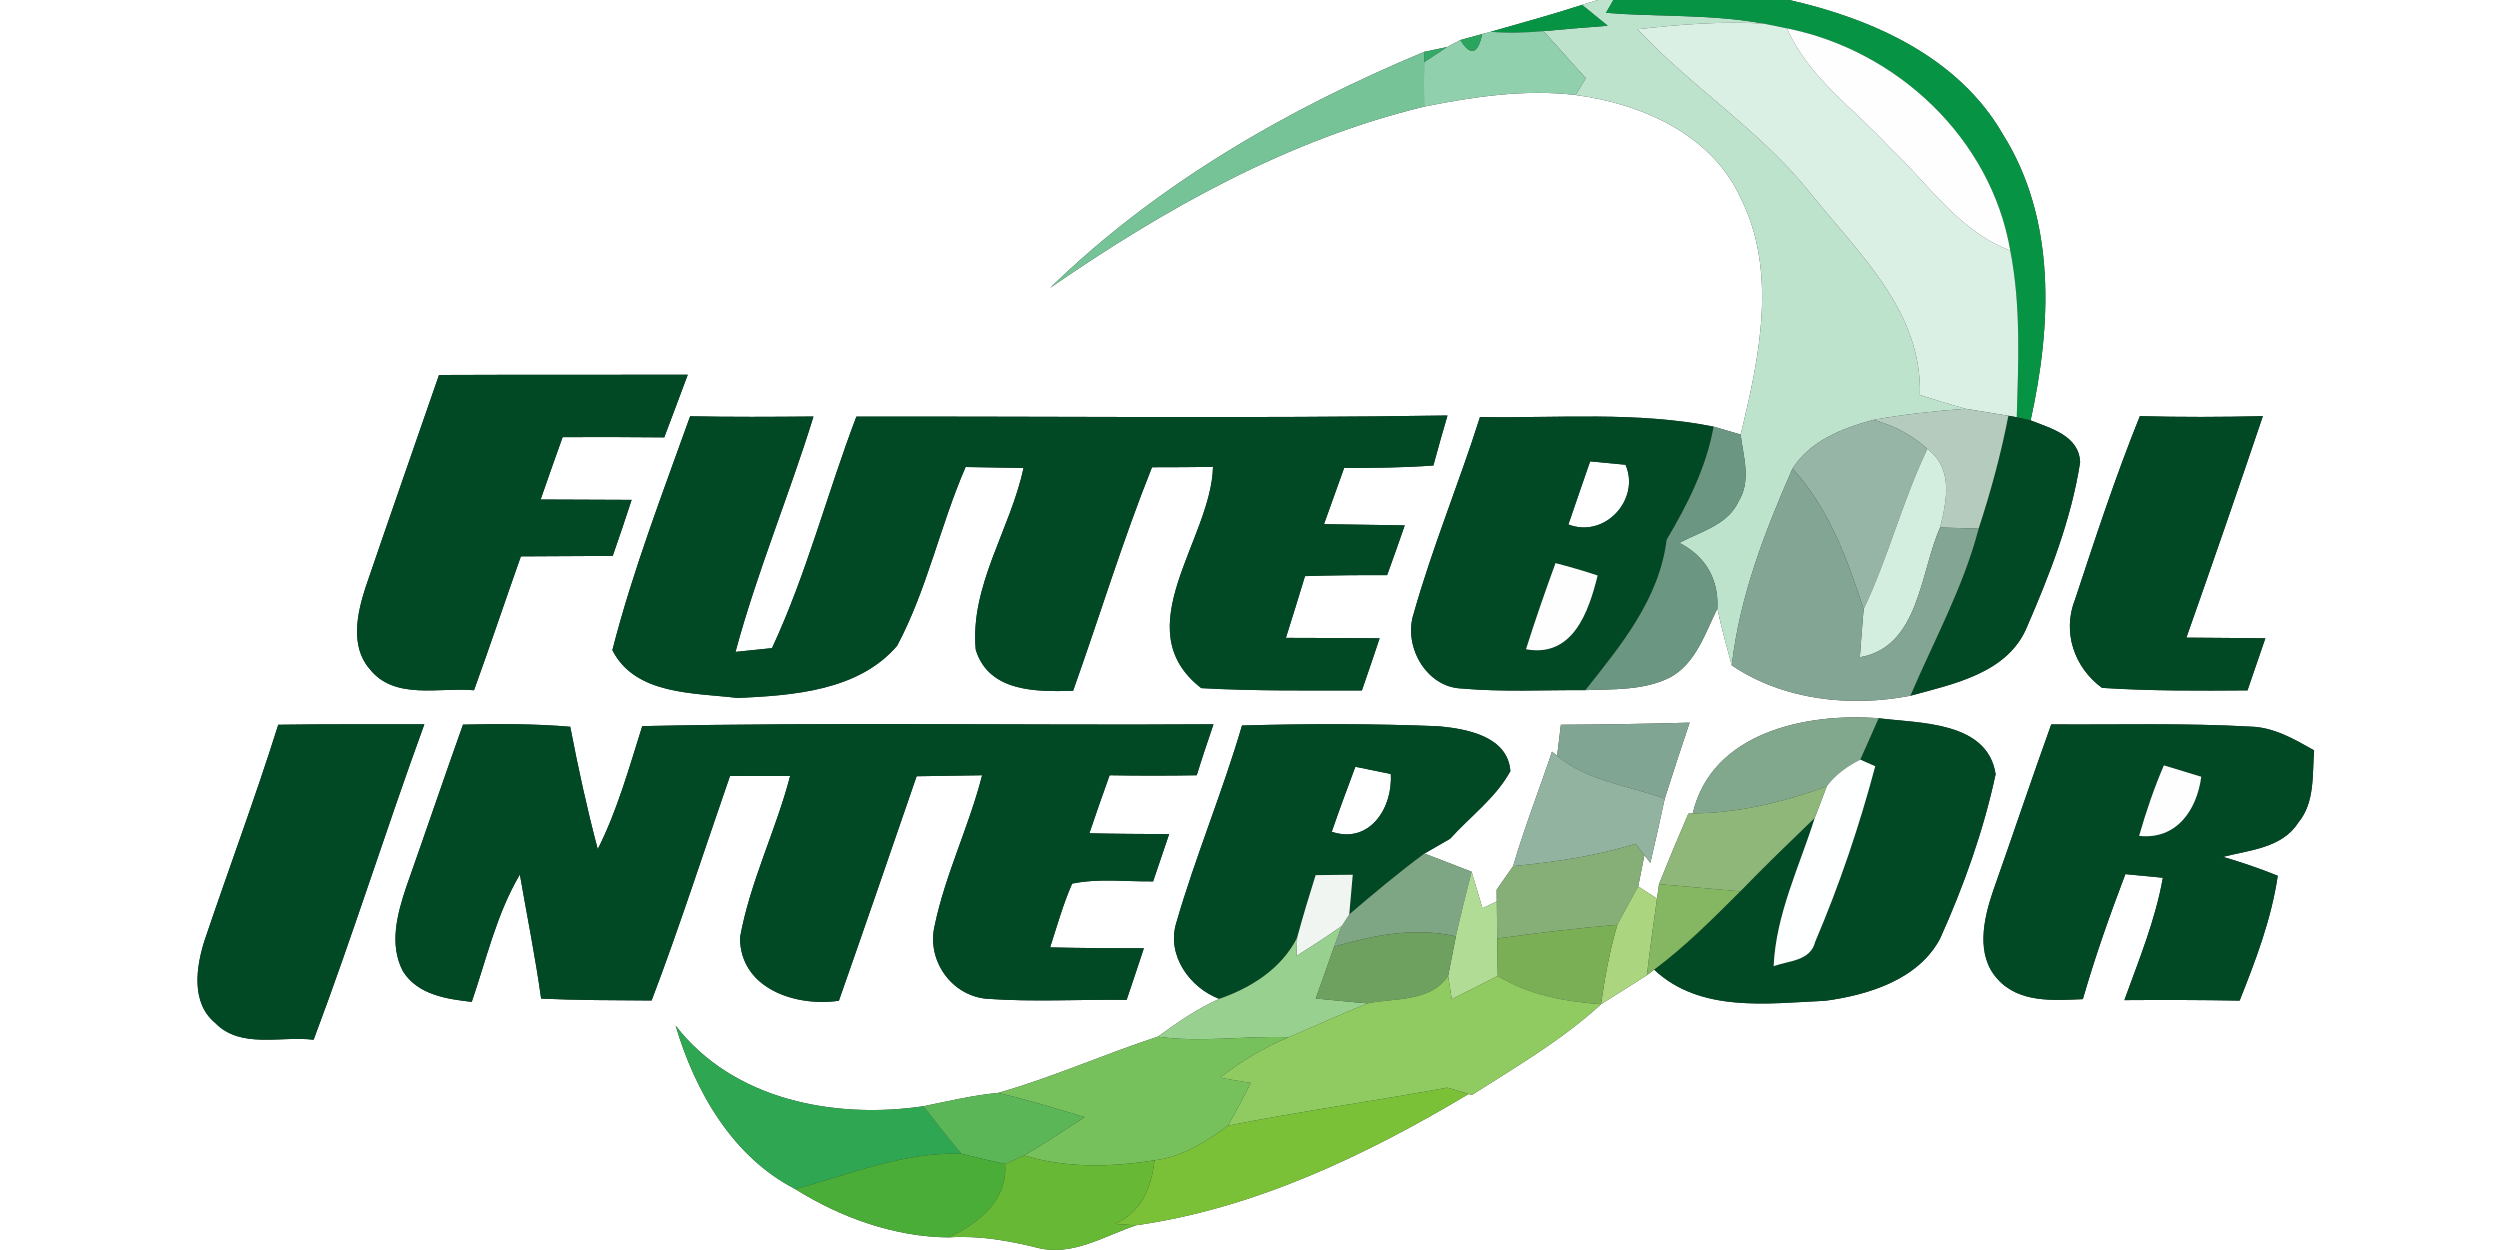 <?xml version="1.0" encoding="UTF-8" ?>
<!DOCTYPE svg PUBLIC "-//W3C//DTD SVG 1.1//EN" "http://www.w3.org/Graphics/SVG/1.1/DTD/svg11.dtd">
<svg width="200pt" height="100pt" viewBox="0 0 200 100" version="1.1" xmlns="http://www.w3.org/2000/svg">
<rect x="0" y="0" width="200" height="100" fill="#333333" stroke="none"/>
<g id="#ffffffff">
<path fill="#ffffff" opacity="1.00" d=" M 0.00 0.00 L 127.82 0.00 L 126.56 0.39 C 124.14 1.17 121.70 1.85 119.26 2.54 C 119.09 2.58 118.75 2.67 118.58 2.72 C 118.15 2.84 117.27 3.08 116.83 3.20 C 116.57 3.34 116.03 3.62 115.77 3.76 C 115.31 3.86 114.39 4.05 113.93 4.15 C 103.02 8.70 92.51 14.75 84.00 23.04 C 93.14 16.72 103.05 11.16 113.93 8.53 C 117.91 7.73 121.99 7.12 126.05 7.60 C 131.27 8.30 136.81 10.68 139.18 15.69 C 142.24 21.66 140.76 28.57 139.25 34.76 C 138.71 34.60 137.63 34.28 137.09 34.13 C 130.94 32.90 124.62 33.47 118.40 33.36 C 116.73 38.64 114.59 43.77 113.09 49.10 C 112.25 51.69 114.09 54.98 116.93 55.08 C 120.22 55.37 123.53 55.19 126.83 55.21 C 129.10 55.13 131.50 55.24 133.59 54.20 C 135.67 53.08 136.41 50.65 137.39 48.68 C 137.70 50.21 138.13 51.72 138.54 53.23 C 142.69 56.02 148.00 56.59 152.83 55.66 C 156.28 54.71 160.63 53.86 162.16 50.15 C 163.99 45.92 165.70 41.55 166.41 36.98 C 166.32 34.85 164.06 34.27 162.45 33.63 C 164.13 26.04 164.52 17.57 160.22 10.73 C 156.67 4.57 149.80 1.51 143.14 0.00 L 200.00 0.00 L 200.00 100.00 L 0.00 100.00 L 0.00 0.00 M 35.12 30.00 C 33.16 35.67 31.17 41.34 29.23 47.03 C 28.57 49.07 28.01 51.69 29.55 53.49 C 31.54 56.05 35.13 54.96 37.92 55.22 C 39.21 51.66 40.41 48.07 41.67 44.51 C 44.12 44.49 46.57 44.48 49.02 44.47 C 49.54 42.98 50.04 41.49 50.53 39.99 C 48.10 39.98 45.68 39.97 43.25 39.96 C 43.83 38.30 44.41 36.63 45.01 34.97 C 47.72 34.96 50.43 34.96 53.14 34.99 C 53.78 33.32 54.39 31.65 55.02 29.98 C 48.39 29.99 41.76 29.97 35.12 30.00 M 55.21 33.30 C 53.00 39.49 50.62 45.64 48.99 52.01 C 50.82 55.63 55.57 55.41 59.02 55.84 C 63.44 55.63 68.68 55.27 71.77 51.66 C 74.18 47.13 75.21 42.04 77.25 37.36 C 78.80 37.39 80.34 37.41 81.88 37.44 C 80.84 42.34 77.58 46.86 78.06 51.98 C 79.11 55.38 82.93 55.35 85.85 55.26 C 87.97 49.31 89.81 43.25 92.16 37.38 C 93.79 37.38 95.42 37.37 97.04 37.35 C 96.90 43.19 89.99 50.31 96.10 55.05 C 100.38 55.29 104.66 55.23 108.95 55.24 C 109.43 53.85 109.91 52.45 110.37 51.06 C 107.87 51.04 105.37 51.04 102.87 51.03 C 103.38 49.39 103.91 47.74 104.40 46.09 C 106.59 46.02 108.78 46.00 110.97 46.01 C 111.45 44.69 111.92 43.36 112.38 42.03 C 110.22 41.99 108.07 41.97 105.92 41.93 C 106.46 40.43 107.00 38.94 107.53 37.44 C 109.91 37.44 112.29 37.41 114.67 37.24 C 115.03 35.90 115.41 34.57 115.80 33.24 C 100.04 33.48 84.27 33.30 68.51 33.33 C 66.17 39.47 64.54 45.89 61.76 51.85 C 61.03 51.92 59.57 52.07 58.84 52.15 C 60.56 45.76 63.13 39.64 65.08 33.32 C 61.79 33.35 58.50 33.37 55.21 33.30 M 171.19 33.29 C 169.25 38.09 167.63 43.03 166.01 47.94 C 164.96 50.57 165.94 53.40 168.16 55.03 C 172.03 55.28 175.92 55.26 179.80 55.23 C 180.27 53.83 180.76 52.45 181.23 51.06 C 179.12 51.04 177.01 51.03 174.91 51.01 C 176.99 45.12 179.03 39.21 181.03 33.29 C 177.75 33.37 174.47 33.38 171.19 33.29 M 22.26 57.98 C 20.44 63.77 18.31 69.47 16.37 75.22 C 15.69 77.34 15.26 80.22 17.21 81.83 C 19.24 83.94 22.50 82.85 25.09 83.18 C 28.23 74.83 30.89 66.32 33.95 57.94 C 30.06 57.95 26.16 57.92 22.26 57.98 M 37.04 57.97 C 35.50 62.29 34.03 66.63 32.50 70.96 C 31.78 73.11 31.11 75.57 32.24 77.71 C 33.43 79.59 35.73 79.92 37.74 80.15 C 38.92 76.71 39.73 73.10 41.59 69.96 C 42.16 73.27 42.83 76.56 43.29 79.89 C 46.23 80.02 49.18 80.02 52.13 80.04 C 54.38 74.11 56.32 68.07 58.40 62.08 C 60.00 62.07 61.61 62.07 63.21 62.08 C 62.07 66.45 60.00 70.55 59.20 75.01 C 59.21 79.11 63.68 80.56 67.11 80.06 C 69.21 74.08 71.27 68.09 73.33 62.10 C 75.08 62.07 76.82 62.04 78.57 62.02 C 77.53 66.10 75.63 69.93 74.77 74.06 C 74.12 76.82 76.11 79.65 78.93 79.90 C 82.66 80.17 86.40 79.94 90.13 79.99 C 90.60 78.62 91.05 77.24 91.51 75.86 C 89.01 75.86 86.51 75.85 84.01 75.79 C 84.56 74.08 85.05 72.34 85.77 70.69 C 87.90 70.25 90.09 70.54 92.25 70.51 C 92.68 69.25 93.11 67.99 93.53 66.73 C 91.40 66.72 89.28 66.71 87.15 66.66 C 87.68 65.11 88.21 63.56 88.77 62.02 C 91.09 62.06 93.41 62.06 95.74 62.02 C 96.16 60.65 96.62 59.29 97.08 57.94 C 81.85 58.04 66.61 57.76 51.38 58.09 C 50.33 61.41 49.40 64.80 47.82 67.93 C 46.96 64.69 46.25 61.42 45.62 58.14 C 42.76 57.90 39.90 57.90 37.04 57.97 M 99.36 58.04 C 97.80 63.38 95.63 68.53 94.09 73.87 C 93.33 76.44 95.19 79.02 97.54 79.91 C 95.78 80.69 94.19 81.80 92.63 82.93 C 88.36 84.33 84.21 86.19 79.85 87.43 C 77.83 87.62 75.85 88.09 73.87 88.50 C 66.76 89.54 58.66 88.02 54.05 82.05 C 55.60 87.30 58.61 92.56 63.63 95.13 C 67.26 97.41 71.60 98.96 75.89 98.99 C 78.30 98.83 80.66 99.24 82.99 99.82 C 85.77 100.54 88.35 98.87 90.90 98.02 C 100.37 96.68 109.32 92.40 117.49 87.52 L 117.75 87.60 C 121.30 85.33 124.97 83.20 128.08 80.34 C 129.31 79.58 130.52 78.79 131.75 78.02 L 132.33 77.57 C 136.02 81.04 141.41 80.27 146.03 80.06 C 149.48 79.59 153.47 78.37 155.21 75.08 C 157.11 70.86 158.68 66.46 159.65 61.93 C 158.99 57.70 153.59 57.87 150.29 57.46 C 144.56 57.01 136.94 58.55 135.42 65.07 L 135.07 65.09 C 134.26 66.96 133.48 68.84 132.72 70.73 L 132.56 71.89 C 132.18 71.65 131.44 71.16 131.06 70.91 C 131.18 70.29 131.43 69.04 131.55 68.42 L 132.03 69.03 C 132.43 67.32 132.81 65.61 133.18 63.89 C 133.82 61.86 134.49 59.83 135.17 57.81 C 131.73 57.91 128.30 57.96 124.87 57.98 C 124.79 58.60 124.65 59.84 124.57 60.46 L 124.16 60.13 C 123.14 63.19 121.95 66.19 121.05 69.29 C 120.72 69.76 120.06 70.70 119.73 71.18 L 119.74 72.11 C 119.46 72.25 118.89 72.52 118.60 72.66 C 118.31 71.69 118.02 70.72 117.73 69.74 C 116.47 69.26 115.21 68.77 113.96 68.28 C 114.47 67.99 115.50 67.40 116.01 67.10 C 117.62 65.31 119.66 63.83 120.83 61.69 C 120.62 58.90 117.34 58.31 115.10 58.10 C 109.86 57.89 104.61 57.89 99.36 58.04 M 164.10 57.95 C 162.50 62.40 161.00 66.88 159.43 71.33 C 158.68 73.54 158.05 76.41 159.80 78.32 C 161.52 80.25 164.28 80.03 166.63 79.93 C 167.60 76.55 168.78 73.22 170.03 69.93 C 170.78 70.00 172.28 70.15 173.03 70.22 C 172.43 73.60 171.11 76.80 169.95 80.01 C 173.02 79.99 176.09 79.99 179.17 80.05 C 180.46 76.81 181.71 73.53 182.22 70.06 C 180.78 69.48 179.32 68.98 177.84 68.55 C 179.96 68.00 182.56 67.85 183.86 65.81 C 185.21 64.18 184.97 62.00 185.13 60.03 C 183.55 59.14 181.92 58.18 180.06 58.13 C 174.75 57.83 169.42 57.99 164.10 57.95 Z" />
<path fill="#ffffff" opacity="1.00" d=" M 127.21 36.91 C 127.92 36.98 129.33 37.11 130.04 37.18 C 131.24 39.90 128.44 43.09 125.47 41.96 C 126.04 40.27 126.63 38.60 127.21 36.91 Z" />
<path fill="#ffffff" opacity="1.00" d=" M 108.43 61.34 C 109.37 61.53 110.31 61.72 111.26 61.92 C 111.44 64.62 109.57 67.56 106.54 66.54 C 107.14 64.80 107.78 63.07 108.43 61.34 Z" />
</g>
<g id="#bde3cdff">
<path fill="#bde3cd" opacity="1.00" d=" M 127.82 0.00 L 129.07 0.00 C 128.92 0.26 128.62 0.77 128.48 1.03 C 132.68 1.36 136.93 1.12 141.10 1.89 C 137.73 1.68 134.35 1.96 131.00 2.34 C 135.31 6.95 140.74 10.38 144.72 15.32 C 148.58 20.16 153.80 24.86 153.59 31.60 C 154.80 31.98 156.01 32.36 157.23 32.70 C 154.76 32.88 152.30 33.15 149.87 33.59 C 147.41 34.25 144.82 35.25 143.40 37.49 C 141.18 42.53 139.17 47.73 138.54 53.23 C 138.13 51.72 137.70 50.21 137.39 48.68 C 137.51 46.35 136.44 44.49 134.35 43.43 C 136.05 42.51 138.25 42.00 139.11 40.06 C 140.11 38.43 139.46 36.50 139.25 34.76 C 140.76 28.57 142.24 21.66 139.18 15.69 C 136.81 10.68 131.27 8.30 126.05 7.60 C 126.25 7.27 126.66 6.59 126.86 6.26 C 125.73 5.00 124.61 3.75 123.48 2.49 C 125.19 2.33 126.90 2.19 128.62 2.06 C 127.93 1.50 127.25 0.94 126.56 0.39 L 127.82 0.00 Z" />
</g>
<g id="#069444ff">
<path fill="#069444" opacity="1.00" d=" M 129.07 0.00 L 143.14 0.00 C 149.80 1.51 156.67 4.57 160.22 10.73 C 164.52 17.57 164.13 26.04 162.45 33.63 C 162.17 33.57 161.62 33.44 161.34 33.38 C 161.47 28.93 161.68 24.44 160.82 20.04 C 159.28 11.07 151.76 4.03 142.96 2.27 C 142.49 2.18 141.57 1.98 141.10 1.89 C 136.93 1.12 132.68 1.36 128.48 1.03 C 128.62 0.77 128.92 0.26 129.07 0.00 Z" />
<path fill="#069444" opacity="1.00" d=" M 119.26 2.54 C 121.70 1.85 124.14 1.17 126.56 0.39 C 127.25 0.94 127.93 1.50 128.62 2.06 C 126.90 2.19 125.19 2.33 123.48 2.49 C 122.08 2.61 120.67 2.67 119.26 2.54 Z" />
</g>
<g id="#91d0adff">
<path fill="#91d0ad" opacity="1.00" d=" M 118.58 2.72 C 118.75 2.67 119.09 2.58 119.26 2.54 C 120.67 2.67 122.08 2.61 123.48 2.49 C 124.61 3.75 125.73 5.00 126.86 6.26 C 126.66 6.59 126.25 7.27 126.05 7.60 C 121.99 7.12 117.91 7.73 113.93 8.53 C 113.92 7.34 113.91 6.15 113.93 4.97 C 114.39 4.67 115.31 4.06 115.77 3.76 C 116.03 3.62 116.57 3.34 116.83 3.20 C 117.64 4.51 118.22 4.35 118.58 2.72 Z" />
</g>
<g id="#dbf0e5ff">
<path fill="#dbf0e5" opacity="1.00" d=" M 131.00 2.34 C 134.35 1.96 137.73 1.68 141.10 1.89 C 141.57 1.98 142.49 2.18 142.96 2.27 C 144.69 6.23 148.36 8.72 151.20 11.82 C 154.27 14.71 156.72 18.51 160.82 20.04 C 161.68 24.44 161.47 28.93 161.34 33.38 L 160.67 33.26 C 159.81 33.12 158.09 32.84 157.23 32.70 C 156.01 32.36 154.80 31.98 153.59 31.60 C 153.80 24.86 148.58 20.16 144.72 15.32 C 140.74 10.38 135.31 6.95 131.00 2.34 Z" />
</g>
<g id="#2aa55eff">
<path fill="#2aa55e" opacity="1.00" d=" M 116.83 3.20 C 117.27 3.08 118.15 2.84 118.58 2.72 C 118.22 4.35 117.64 4.51 116.83 3.20 Z" />
</g>
<g id="#fefefeff">
<path fill="#fefefe" opacity="1.00" d=" M 142.96 2.27 C 151.76 4.03 159.28 11.07 160.82 20.04 C 156.72 18.51 154.27 14.71 151.20 11.82 C 148.36 8.72 144.69 6.23 142.96 2.27 Z" />
</g>
<g id="#76c397ff">
<path fill="#76c397" opacity="1.00" d=" M 84.00 23.04 C 92.51 14.75 103.02 8.70 113.93 4.15 L 113.93 4.97 C 113.91 6.15 113.92 7.34 113.93 8.53 C 103.05 11.16 93.14 16.72 84.00 23.04 Z" />
</g>
<g id="#34a968ff">
<path fill="#34a968" opacity="1.00" d=" M 113.93 4.15 C 114.39 4.05 115.31 3.86 115.77 3.76 C 115.31 4.06 114.39 4.67 113.93 4.97 L 113.93 4.15 Z" />
</g>
<g id="#014924ff">
<path fill="#014924" opacity="1.00" d=" M 35.12 30.00 C 41.76 29.97 48.39 29.99 55.02 29.98 C 54.39 31.65 53.78 33.32 53.14 34.99 C 50.43 34.96 47.72 34.96 45.01 34.97 C 44.41 36.63 43.83 38.30 43.25 39.96 C 45.68 39.97 48.10 39.98 50.53 39.99 C 50.04 41.49 49.54 42.98 49.02 44.47 C 46.57 44.48 44.12 44.49 41.67 44.51 C 40.41 48.07 39.21 51.66 37.92 55.22 C 35.13 54.96 31.54 56.05 29.55 53.49 C 28.01 51.69 28.57 49.07 29.23 47.03 C 31.17 41.34 33.16 35.67 35.12 30.00 Z" />
<path fill="#014924" opacity="1.00" d=" M 160.67 33.26 L 161.34 33.38 C 161.62 33.44 162.17 33.57 162.45 33.63 C 164.06 34.27 166.32 34.85 166.41 36.98 C 165.70 41.55 163.99 45.92 162.16 50.15 C 160.63 53.86 156.28 54.71 152.83 55.66 C 154.72 51.23 157.07 46.98 158.29 42.29 C 159.26 39.33 160.08 36.32 160.67 33.26 Z" />
</g>
<g id="#004924ff">
<path fill="#004924" opacity="1.00" d=" M 55.21 33.30 C 58.50 33.37 61.79 33.35 65.08 33.32 C 63.13 39.64 60.56 45.76 58.84 52.15 C 59.57 52.07 61.03 51.92 61.76 51.85 C 64.54 45.89 66.17 39.47 68.51 33.33 C 84.27 33.30 100.04 33.48 115.80 33.24 C 115.41 34.57 115.03 35.90 114.67 37.24 C 112.29 37.41 109.91 37.44 107.53 37.44 C 107.00 38.94 106.46 40.43 105.92 41.93 C 108.07 41.97 110.22 41.99 112.38 42.03 C 111.92 43.36 111.45 44.69 110.97 46.01 C 108.78 46.00 106.59 46.02 104.40 46.09 C 103.91 47.74 103.38 49.39 102.87 51.03 C 105.37 51.04 107.87 51.04 110.37 51.06 C 109.91 52.45 109.43 53.85 108.95 55.24 C 104.66 55.23 100.38 55.29 96.10 55.05 C 89.99 50.31 96.90 43.19 97.04 37.35 C 95.42 37.37 93.79 37.38 92.16 37.38 C 89.81 43.25 87.97 49.31 85.85 55.26 C 82.93 55.35 79.11 55.38 78.06 51.98 C 77.58 46.86 80.84 42.34 81.88 37.44 C 80.34 37.41 78.80 37.39 77.25 37.36 C 75.21 42.04 74.18 47.13 71.77 51.66 C 68.68 55.27 63.44 55.63 59.02 55.84 C 55.57 55.41 50.82 55.63 48.99 52.01 C 50.62 45.64 53.00 39.49 55.21 33.30 Z" />
<path fill="#004924" opacity="1.00" d=" M 118.40 33.36 C 124.62 33.47 130.94 32.90 137.09 34.13 C 136.50 37.41 135.00 40.36 133.33 43.18 C 132.74 47.92 129.69 51.61 126.83 55.21 C 123.53 55.19 120.22 55.37 116.93 55.08 C 114.09 54.98 112.25 51.69 113.09 49.10 C 114.59 43.77 116.73 38.64 118.40 33.36 M 127.21 36.91 C 126.63 38.60 126.04 40.27 125.47 41.96 C 128.44 43.09 131.24 39.90 130.04 37.18 C 129.33 37.11 127.92 36.98 127.21 36.91 M 124.44 45.05 C 123.61 47.33 122.81 49.62 122.08 51.94 C 125.83 52.62 127.09 48.96 127.81 46.04 C 126.70 45.67 125.57 45.34 124.44 45.05 Z" />
<path fill="#004924" opacity="1.00" d=" M 171.19 33.29 C 174.47 33.38 177.75 33.37 181.03 33.29 C 179.03 39.21 176.99 45.12 174.91 51.01 C 177.01 51.03 179.12 51.04 181.23 51.06 C 180.76 52.45 180.27 53.83 179.80 55.23 C 175.92 55.26 172.03 55.28 168.16 55.03 C 165.94 53.40 164.96 50.57 166.01 47.94 C 167.63 43.03 169.25 38.09 171.19 33.29 Z" />
<path fill="#004924" opacity="1.00" d=" M 22.26 57.98 C 26.16 57.92 30.06 57.95 33.95 57.94 C 30.89 66.32 28.23 74.83 25.09 83.18 C 22.50 82.85 19.24 83.94 17.21 81.83 C 15.26 80.22 15.69 77.34 16.37 75.22 C 18.31 69.47 20.44 63.77 22.26 57.98 Z" />
<path fill="#004924" opacity="1.00" d=" M 37.04 57.97 C 39.90 57.90 42.76 57.90 45.62 58.14 C 46.25 61.42 46.96 64.69 47.82 67.93 C 49.40 64.80 50.33 61.41 51.38 58.09 C 66.61 57.76 81.85 58.04 97.08 57.94 C 96.62 59.29 96.16 60.65 95.74 62.02 C 93.41 62.06 91.09 62.06 88.77 62.02 C 88.21 63.56 87.68 65.11 87.15 66.66 C 89.28 66.71 91.40 66.72 93.53 66.73 C 93.11 67.99 92.68 69.25 92.25 70.51 C 90.09 70.54 87.90 70.25 85.77 70.69 C 85.05 72.34 84.56 74.08 84.01 75.79 C 86.51 75.85 89.01 75.86 91.51 75.86 C 91.05 77.24 90.60 78.62 90.13 79.99 C 86.40 79.94 82.66 80.17 78.93 79.90 C 76.11 79.65 74.12 76.82 74.77 74.06 C 75.63 69.93 77.53 66.10 78.57 62.02 C 76.82 62.04 75.08 62.07 73.33 62.10 C 71.27 68.09 69.21 74.08 67.11 80.06 C 63.68 80.56 59.21 79.11 59.20 75.01 C 60.00 70.55 62.07 66.45 63.21 62.08 C 61.61 62.07 60.00 62.07 58.40 62.08 C 56.32 68.07 54.38 74.11 52.13 80.04 C 49.18 80.02 46.23 80.02 43.29 79.89 C 42.83 76.56 42.16 73.27 41.59 69.96 C 39.73 73.10 38.92 76.71 37.74 80.15 C 35.73 79.92 33.43 79.59 32.24 77.71 C 31.11 75.57 31.78 73.11 32.50 70.96 C 34.03 66.63 35.50 62.29 37.04 57.97 Z" />
<path fill="#004924" opacity="1.00" d=" M 99.36 58.04 C 104.61 57.89 109.86 57.89 115.10 58.10 C 117.34 58.31 120.62 58.90 120.83 61.69 C 119.66 63.83 117.62 65.31 116.01 67.10 C 115.50 67.40 114.47 67.99 113.96 68.28 C 111.88 69.81 109.90 71.48 107.94 73.15 C 108.01 72.36 108.15 70.78 108.22 69.98 C 107.48 69.99 105.99 70.00 105.25 70.01 C 104.73 71.67 104.22 73.34 103.77 75.02 C 102.50 77.51 100.11 79.01 97.54 79.91 C 95.19 79.02 93.33 76.44 94.09 73.87 C 95.63 68.53 97.80 63.38 99.36 58.04 M 108.43 61.34 C 107.78 63.07 107.14 64.80 106.54 66.54 C 109.57 67.56 111.44 64.62 111.26 61.92 C 110.31 61.72 109.37 61.53 108.43 61.34 Z" />
<path fill="#004924" opacity="1.00" d=" M 150.29 57.46 C 153.59 57.87 158.99 57.70 159.65 61.93 C 158.68 66.46 157.11 70.86 155.21 75.08 C 153.47 78.37 149.48 79.59 146.03 80.06 C 141.41 80.27 136.02 81.04 132.33 77.57 C 134.83 75.71 137.02 73.50 139.22 71.31 C 141.16 69.31 143.17 67.37 145.18 65.43 C 143.95 69.34 142.08 73.12 141.89 77.29 C 143.11 76.85 144.84 76.89 145.22 75.33 C 147.16 70.79 148.75 66.07 150.02 61.30 L 148.82 60.77 C 149.32 59.67 149.80 58.56 150.29 57.46 Z" />
<path fill="#004924" opacity="1.00" d=" M 164.10 57.95 C 169.42 57.99 174.75 57.83 180.06 58.13 C 181.92 58.18 183.55 59.14 185.13 60.03 C 184.97 62.00 185.21 64.18 183.86 65.81 C 182.56 67.85 179.96 68.00 177.84 68.55 C 179.32 68.98 180.78 69.48 182.22 70.06 C 181.71 73.53 180.46 76.81 179.17 80.05 C 176.09 79.99 173.02 79.99 169.95 80.01 C 171.11 76.80 172.43 73.60 173.03 70.22 C 172.28 70.15 170.78 70.00 170.03 69.93 C 168.78 73.22 167.60 76.55 166.63 79.93 C 164.28 80.03 161.52 80.25 159.80 78.32 C 158.05 76.41 158.68 73.54 159.43 71.33 C 161.00 66.88 162.50 62.40 164.10 57.95 M 173.11 61.23 C 172.32 63.06 171.68 64.95 171.13 66.87 C 174.12 67.20 175.75 64.80 176.10 62.14 C 175.10 61.84 174.11 61.53 173.11 61.23 Z" />
</g>
<g id="#b4cbbeff">
<path fill="#b4cbbe" opacity="1.00" d=" M 149.87 33.59 C 152.30 33.15 154.76 32.88 157.23 32.70 C 158.09 32.84 159.81 33.12 160.67 33.26 C 160.08 36.32 159.26 39.33 158.29 42.29 C 157.52 42.27 155.98 42.22 155.21 42.20 C 155.74 40.02 156.28 37.50 154.19 35.91 C 152.96 34.80 151.47 34.02 149.87 33.59 Z" />
</g>
<g id="#6b9681ff">
<path fill="#6b9681" opacity="1.00" d=" M 137.09 34.13 C 137.63 34.28 138.71 34.60 139.25 34.76 C 139.46 36.50 140.11 38.43 139.11 40.06 C 138.25 42.00 136.05 42.51 134.35 43.43 C 136.44 44.49 137.51 46.35 137.39 48.68 C 136.41 50.65 135.67 53.08 133.59 54.20 C 131.50 55.24 129.10 55.13 126.83 55.21 C 129.69 51.61 132.74 47.92 133.33 43.18 C 135.00 40.36 136.50 37.41 137.09 34.13 Z" />
</g>
<g id="#96b5a6ff">
<path fill="#96b5a6" opacity="1.00" d=" M 143.40 37.49 C 144.82 35.25 147.41 34.25 149.87 33.59 C 151.47 34.02 152.96 34.80 154.19 35.91 C 152.20 40.07 151.07 44.57 149.09 48.74 C 147.80 44.73 146.30 40.65 143.40 37.49 Z" />
</g>
<g id="#d3eedfff">
<path fill="#d3eedf" opacity="1.00" d=" M 149.09 48.74 C 151.07 44.57 152.20 40.07 154.19 35.91 C 156.28 37.50 155.74 40.02 155.21 42.20 C 153.59 45.82 153.55 51.75 148.79 52.58 C 148.88 51.30 148.98 50.02 149.09 48.74 Z" />
</g>
<g id="#83a594ff">
<path fill="#83a594" opacity="1.00" d=" M 143.40 37.49 C 146.30 40.65 147.80 44.73 149.09 48.74 C 148.98 50.02 148.88 51.30 148.79 52.58 C 153.55 51.75 153.59 45.82 155.21 42.20 C 155.98 42.22 157.52 42.27 158.29 42.29 C 157.07 46.98 154.72 51.23 152.83 55.66 C 148.00 56.59 142.69 56.02 138.54 53.23 C 139.17 47.73 141.18 42.53 143.40 37.49 Z" />
</g>
<g id="#fffeffff">
<path fill="#fffeff" opacity="1.00" d=" M 124.44 45.05 C 125.57 45.34 126.70 45.67 127.81 46.04 C 127.09 48.96 125.83 52.62 122.08 51.94 C 122.81 49.62 123.61 47.33 124.44 45.05 Z" />
<path fill="#fffeff" opacity="1.00" d=" M 173.11 61.23 C 174.11 61.53 175.10 61.84 176.10 62.14 C 175.75 64.80 174.12 67.20 171.13 66.87 C 171.68 64.95 172.32 63.06 173.11 61.23 Z" />
</g>
<g id="#81a593ff">
<path fill="#81a593" opacity="1.00" d=" M 124.87 57.98 C 128.30 57.96 131.73 57.91 135.17 57.81 C 134.49 59.83 133.82 61.86 133.18 63.89 C 130.29 62.85 126.99 62.50 124.57 60.46 C 124.65 59.84 124.79 58.60 124.87 57.98 Z" />
</g>
<g id="#81a78cff">
<path fill="#81a78c" opacity="1.00" d=" M 135.42 65.07 C 136.94 58.55 144.56 57.01 150.29 57.46 C 149.80 58.56 149.32 59.67 148.82 60.77 C 147.79 61.29 146.83 61.96 146.14 62.91 C 142.70 64.16 139.11 65.05 135.42 65.07 Z" />
</g>
<g id="#93b3a1ff">
<path fill="#93b3a1" opacity="1.00" d=" M 124.16 60.13 L 124.57 60.46 C 126.99 62.50 130.29 62.85 133.18 63.89 C 132.81 65.61 132.43 67.32 132.03 69.03 L 131.55 68.42 C 131.37 68.19 131.03 67.73 130.85 67.50 C 127.67 68.49 124.36 68.97 121.05 69.29 C 121.95 66.19 123.14 63.19 124.16 60.13 Z" />
</g>
<g id="#feffffff">
<path fill="#feffff" opacity="1.00" d=" M 146.14 62.91 C 146.83 61.96 147.79 61.29 148.82 60.77 L 150.02 61.30 C 148.75 66.07 147.16 70.79 145.22 75.33 C 144.84 76.89 143.11 76.85 141.89 77.29 C 142.08 73.12 143.95 69.34 145.18 65.43 C 145.50 64.59 145.82 63.75 146.14 62.91 Z" />
</g>
<g id="#8fb77aff">
<path fill="#8fb77a" opacity="1.00" d=" M 135.42 65.07 C 139.11 65.05 142.70 64.16 146.14 62.91 C 145.82 63.75 145.50 64.59 145.18 65.43 C 143.17 67.37 141.16 69.31 139.22 71.31 C 137.05 71.12 134.88 70.93 132.72 70.73 C 133.48 68.84 134.26 66.96 135.07 65.09 L 135.42 65.07 Z" />
</g>
<g id="#86af77ff">
<path fill="#86af77" opacity="1.00" d=" M 121.05 69.29 C 124.36 68.97 127.67 68.49 130.85 67.50 C 131.03 67.73 131.37 68.19 131.55 68.42 C 131.43 69.04 131.18 70.29 131.06 70.91 C 130.51 71.93 129.93 72.94 129.39 73.98 C 126.18 74.25 122.98 74.64 119.78 75.08 C 119.77 74.33 119.75 72.85 119.74 72.11 L 119.73 71.18 C 120.06 70.70 120.72 69.76 121.05 69.29 Z" />
</g>
<g id="#7ea685ff">
<path fill="#7ea685" opacity="1.00" d=" M 107.94 73.15 C 109.90 71.48 111.88 69.81 113.96 68.28 C 115.21 68.77 116.47 69.26 117.73 69.74 C 117.29 71.46 116.86 73.18 116.47 74.91 C 113.20 74.15 109.89 74.81 106.73 75.73 C 106.88 75.32 107.18 74.49 107.34 74.08 C 107.49 73.85 107.79 73.38 107.94 73.15 Z" />
</g>
<g id="#f0f5f2ff">
<path fill="#f0f5f2" opacity="1.00" d=" M 105.25 70.01 C 105.99 70.00 107.48 69.99 108.22 69.98 C 108.15 70.78 108.01 72.36 107.94 73.15 C 107.79 73.38 107.49 73.85 107.34 74.08 C 106.16 74.92 104.94 75.70 103.73 76.47 L 103.77 75.02 C 104.22 73.34 104.73 71.67 105.25 70.01 Z" />
</g>
<g id="#b1dc95ff">
<path fill="#b1dc95" opacity="1.00" d=" M 117.73 69.74 C 118.02 70.72 118.31 71.69 118.60 72.66 C 118.89 72.52 119.46 72.25 119.74 72.11 C 119.75 72.85 119.77 74.33 119.78 75.08 C 119.79 75.82 119.81 77.32 119.82 78.07 C 118.59 78.69 117.37 79.31 116.14 79.94 C 116.07 79.47 115.93 78.54 115.85 78.07 C 116.01 77.28 116.32 75.70 116.47 74.91 C 116.86 73.18 117.29 71.46 117.73 69.74 Z" />
</g>
<g id="#abd67fff">
<path fill="#abd67f" opacity="1.00" d=" M 129.39 73.98 C 129.93 72.94 130.51 71.93 131.06 70.91 C 131.44 71.16 132.18 71.65 132.56 71.89 C 132.27 73.93 131.99 75.97 131.75 78.02 C 130.52 78.79 129.31 79.58 128.08 80.34 C 128.39 78.19 128.77 76.06 129.39 73.98 Z" />
</g>
<g id="#85b762ff">
<path fill="#85b762" opacity="1.00" d=" M 132.72 70.73 C 134.88 70.93 137.05 71.12 139.22 71.31 C 137.02 73.50 134.83 75.71 132.33 77.57 L 131.75 78.02 C 131.99 75.97 132.27 73.93 132.56 71.89 L 132.72 70.73 Z" />
</g>
<g id="#98d18fff">
<path fill="#98d18f" opacity="1.00" d=" M 103.73 76.47 C 104.94 75.70 106.16 74.92 107.34 74.08 C 107.18 74.49 106.88 75.32 106.73 75.73 C 106.25 77.11 105.76 78.50 105.26 79.88 C 106.63 80.02 108.01 80.15 109.40 80.27 C 107.27 81.13 105.19 82.09 103.08 82.98 C 99.59 82.84 96.11 83.43 92.63 82.93 C 94.19 81.80 95.78 80.69 97.54 79.91 C 100.11 79.01 102.50 77.51 103.77 75.02 L 103.73 76.47 Z" />
</g>
<g id="#6ea060ff">
<path fill="#6ea060" opacity="1.00" d=" M 106.73 75.73 C 109.89 74.81 113.20 74.15 116.47 74.91 C 116.32 75.70 116.01 77.28 115.85 78.07 C 114.42 80.19 111.61 79.82 109.40 80.27 C 108.01 80.15 106.63 80.02 105.26 79.88 C 105.76 78.50 106.25 77.11 106.73 75.73 Z" />
</g>
<g id="#7baf55ff">
<path fill="#7baf55" opacity="1.00" d=" M 119.78 75.08 C 122.98 74.64 126.18 74.25 129.39 73.98 C 128.77 76.06 128.39 78.19 128.08 80.34 C 125.20 80.11 122.31 79.62 119.82 78.07 C 119.81 77.32 119.79 75.82 119.78 75.08 Z" />
</g>
<g id="#90cb62ff">
<path fill="#90cb62" opacity="1.00" d=" M 109.40 80.27 C 111.61 79.82 114.42 80.19 115.85 78.07 C 115.93 78.54 116.07 79.47 116.14 79.94 C 117.37 79.31 118.59 78.69 119.82 78.07 C 122.31 79.62 125.20 80.11 128.08 80.34 C 124.97 83.20 121.30 85.33 117.75 87.60 L 117.49 87.52 C 117.07 87.39 116.22 87.14 115.79 87.01 C 109.95 88.08 104.06 88.90 98.24 90.05 C 98.88 88.93 99.47 87.78 100.07 86.64 C 99.45 86.54 98.21 86.33 97.59 86.22 C 99.27 84.91 101.11 83.80 103.08 82.98 C 105.19 82.09 107.27 81.13 109.40 80.27 Z" />
</g>
<g id="#2ea652ff">
<path fill="#2ea652" opacity="1.00" d=" M 54.05 82.05 C 58.66 88.02 66.76 89.54 73.87 88.50 C 74.87 89.78 75.86 91.06 76.91 92.30 C 72.31 92.14 67.99 93.95 63.63 95.13 C 58.61 92.56 55.60 87.30 54.05 82.05 Z" />
</g>
<g id="#76c15cff">
<path fill="#76c15c" opacity="1.00" d=" M 92.63 82.93 C 96.11 83.43 99.59 82.84 103.08 82.98 C 101.11 83.80 99.27 84.91 97.59 86.22 C 98.21 86.33 99.45 86.54 100.07 86.64 C 99.47 87.78 98.88 88.93 98.24 90.05 C 96.47 91.34 94.59 92.57 92.36 92.82 C 88.88 93.38 85.33 93.46 81.93 92.44 C 83.57 91.47 85.17 90.42 86.77 89.37 C 84.48 88.68 82.18 87.98 79.85 87.43 C 84.21 86.19 88.36 84.33 92.63 82.93 Z" />
</g>
<g id="#7bc137ff">
<path fill="#7bc137" opacity="1.00" d=" M 98.24 90.05 C 104.06 88.90 109.95 88.08 115.79 87.01 C 116.22 87.14 117.07 87.39 117.49 87.52 C 109.32 92.40 100.37 96.68 90.90 98.02 C 90.48 98.00 89.62 97.94 89.20 97.92 C 91.29 96.97 92.13 95.02 92.36 92.82 C 94.59 92.57 96.47 91.34 98.24 90.05 Z" />
</g>
<g id="#5ab656ff">
<path fill="#5ab656" opacity="1.00" d=" M 73.87 88.50 C 75.85 88.09 77.83 87.62 79.85 87.43 C 82.18 87.98 84.48 88.68 86.77 89.37 C 85.17 90.42 83.57 91.47 81.93 92.44 C 81.55 92.61 80.79 92.95 80.41 93.12 C 79.24 92.87 78.07 92.59 76.91 92.30 C 75.86 91.06 74.87 89.78 73.87 88.50 Z" />
</g>
<g id="#49ad38ff">
<path fill="#49ad38" opacity="1.00" d=" M 63.63 95.13 C 67.99 93.95 72.31 92.14 76.91 92.30 C 78.07 92.59 79.24 92.87 80.41 93.12 C 80.63 96.01 78.28 97.89 75.89 98.99 C 71.60 98.96 67.26 97.41 63.63 95.13 Z" />
</g>
<g id="#66b835ff">
<path fill="#66b835" opacity="1.00" d=" M 80.41 93.12 C 80.79 92.95 81.55 92.61 81.93 92.44 C 85.33 93.46 88.88 93.38 92.36 92.82 C 92.13 95.02 91.29 96.97 89.20 97.92 C 89.62 97.94 90.48 98.00 90.90 98.02 C 88.35 98.87 85.77 100.54 82.99 99.82 C 80.66 99.24 78.30 98.83 75.89 98.99 C 78.28 97.89 80.63 96.01 80.41 93.12 Z" />
</g>
</svg>
